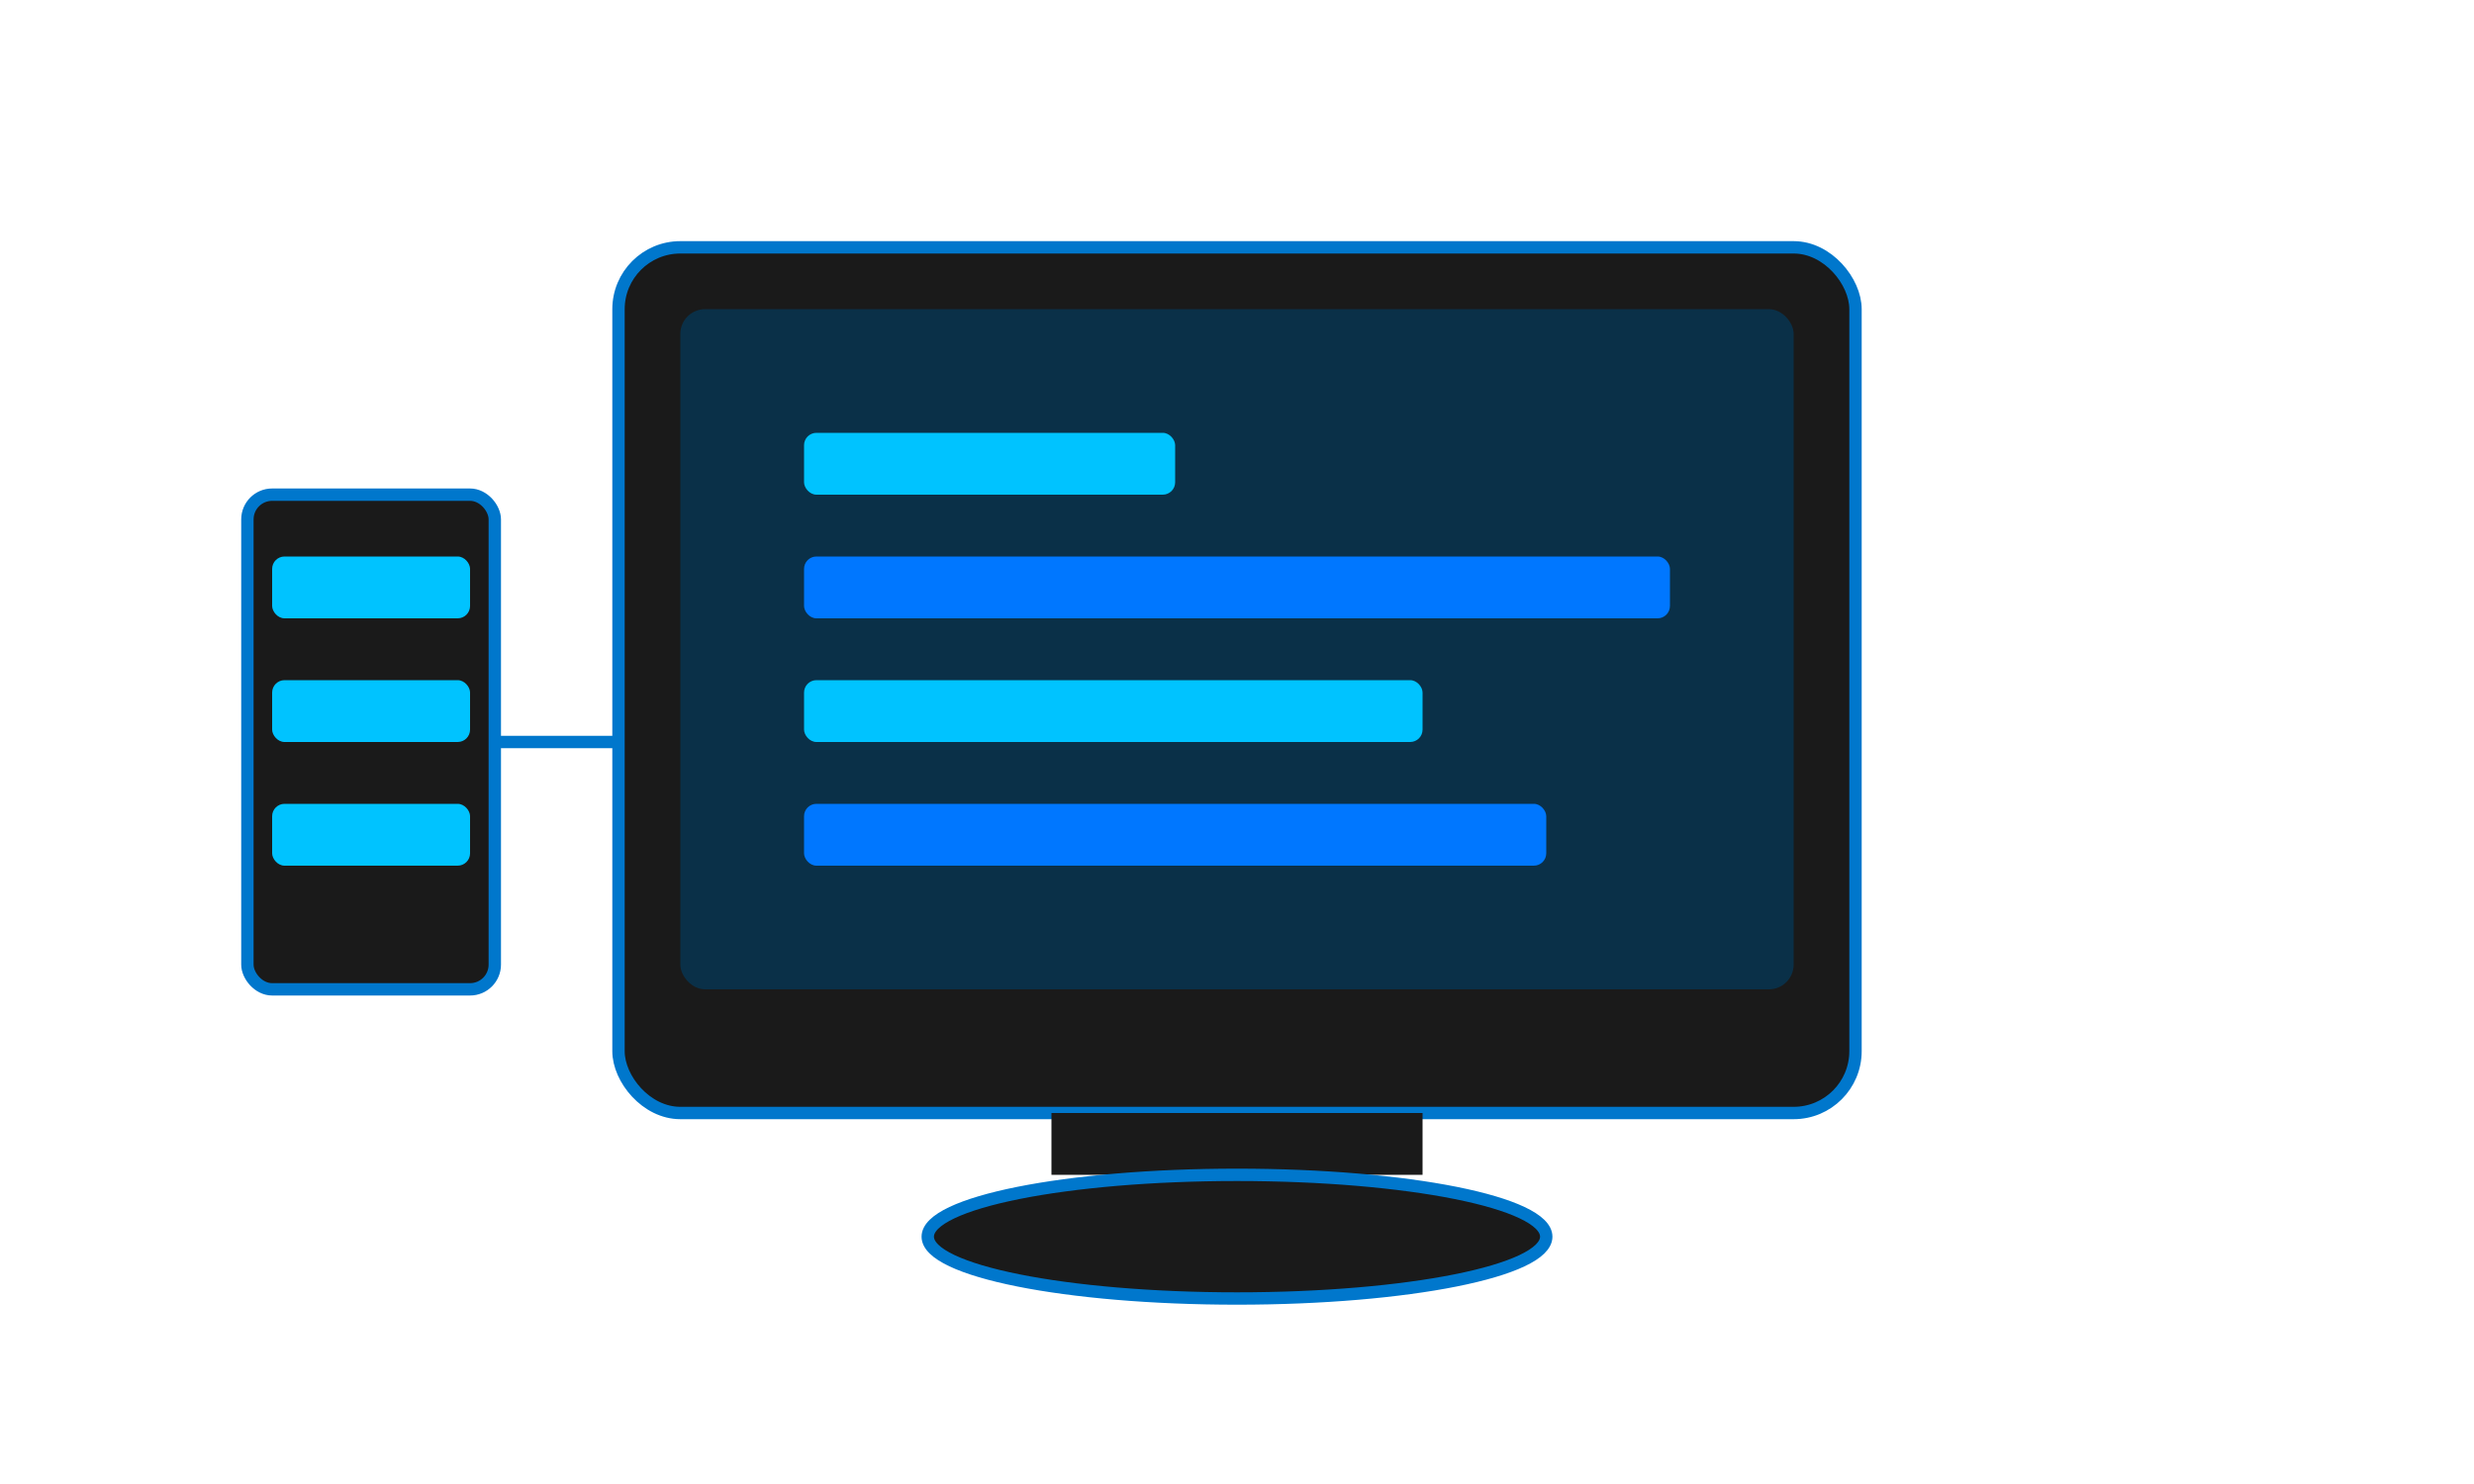 <svg xmlns="http://www.w3.org/2000/svg" viewBox="0 0 200 120" width="200" height="120">
    {/* Monitor */}
    <rect x="50" y="20" width="100" height="70" rx="5" fill="#1a1a1a" stroke="#0077cc" strokeWidth="2"/>
    <rect x="55" y="25" width="90" height="55" rx="2" fill="#0a3048"/>

    {/* Screen Content */}
    <rect x="65" y="35" width="30" height="5" rx="1" fill="#00c3ff"/>
    <rect x="65" y="45" width="70" height="5" rx="1" fill="#0077ff"/>
    <rect x="65" y="55" width="50" height="5" rx="1" fill="#00c3ff"/>
    <rect x="65" y="65" width="60" height="5" rx="1" fill="#0077ff"/>

    {/* Stand */}
    <rect x="85" y="90" width="30" height="5" fill="#1a1a1a"/>
    <rect x="95" y="90" width="10" height="10" fill="#1a1a1a"/>

    {/* Base */}
    <ellipse cx="100" cy="100" rx="25" ry="5" fill="#1a1a1a" stroke="#0077cc" strokeWidth="1"/>

    {/* CPU */}
    <rect x="20" y="40" width="20" height="40" rx="2" fill="#1a1a1a" stroke="#0077cc" strokeWidth="1"/>
    <rect x="22" y="45" width="16" height="5" rx="1" fill="#00c3ff"/>
    <rect x="22" y="55" width="16" height="5" rx="1" fill="#00c3ff"/>
    <rect x="22" y="65" width="16" height="5" rx="1" fill="#00c3ff"/>

    {/* Connection */}
    <path d="M40 60 L50 60" stroke="#0077cc" strokeWidth="2"/>
</svg>